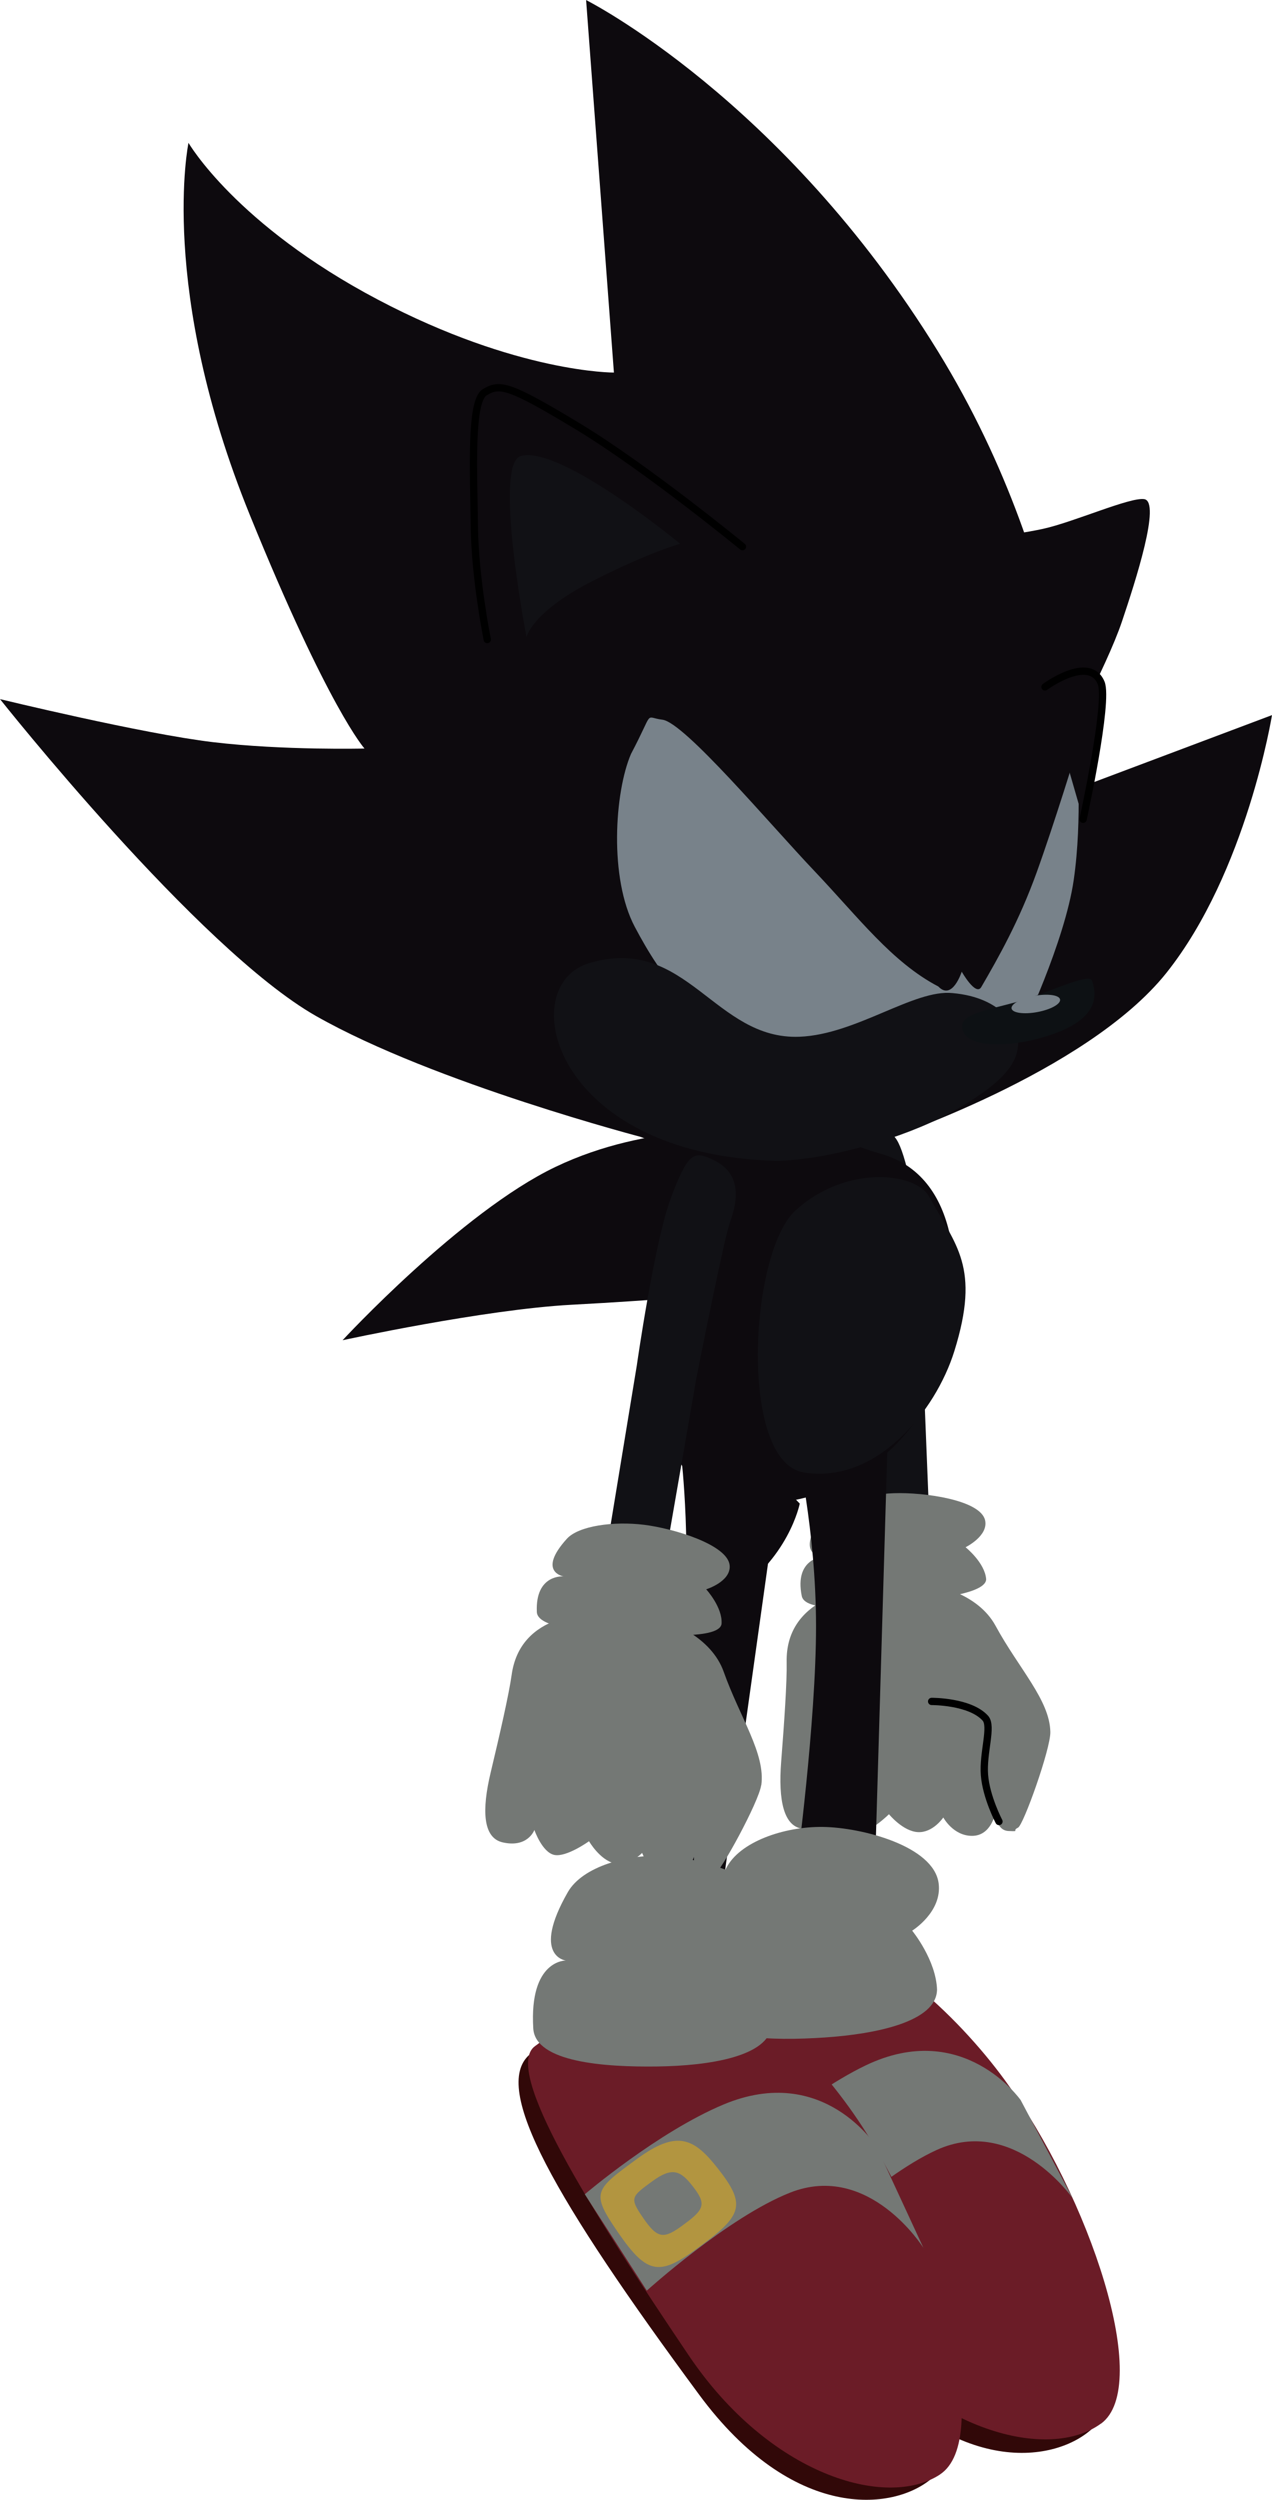 <svg version="1.1" xmlns="http://www.w3.org/2000/svg" xmlns:xlink="http://www.w3.org/1999/xlink" width="21.818" height="42.847" viewBox="0,0,21.818,42.847"><g transform="translate(-225.277,-158.264)"><g data-paper-data="{&quot;isPaintingLayer&quot;:true}" fill-rule="nonzero" stroke-linejoin="miter" stroke-miterlimit="10" stroke-dasharray="" stroke-dashoffset="0" style="mix-blend-mode: normal"><g data-paper-data="{&quot;index&quot;:null}" stroke="none" stroke-width="0" stroke-linecap="butt"><path d="M244.03,199.874c-0.631,0.606 -2.348,0.865 -4.065,-1.217c-2.644,-3.206 -3.845,-5.059 -3.214,-5.665c0.631,-0.606 1.726,3.144 3.595,5.091c1.869,1.947 4.316,1.185 3.685,1.791z" fill="#310808"/><path d="M244.161,199.805c-0.889,0.648 -2.918,0.165 -4.41,-1.809c-1.835,-2.429 -3.462,-4.731 -2.912,-5.156c0.385,-0.298 1.252,-1.449 2.193,-1.444c1.185,0.006 2.668,1.408 3.481,2.523c1.457,1.999 2.537,5.239 1.649,5.887z" fill="#6b1c27"/><path d="M237.824,195.332c0,0 1.197,-1.134 2.296,-1.664c1.681,-0.81 2.664,0.592 2.664,0.592l0.89,1.68c0,0 -1.005,-1.43 -2.333,-0.824c-1.039,0.475 -2.366,1.809 -2.366,1.809z" fill="#747875"/></g><g data-paper-data="{&quot;index&quot;:null}" stroke="none" stroke-width="0" stroke-linecap="butt"><g><path d="M241.263,200.741c-0.662,0.571 -2.391,0.739 -3.995,-1.433c-2.469,-3.343 -3.57,-5.257 -2.907,-5.828c0.662,-0.571 1.556,3.231 3.318,5.275c1.762,2.044 4.246,1.414 3.584,1.985z" fill="#310808"/><path d="M241.398,200.679c-0.922,0.599 -2.923,0.009 -4.307,-2.042c-1.703,-2.524 -3.205,-4.909 -2.633,-5.305c0.4,-0.277 1.328,-1.38 2.267,-1.325c1.183,0.069 2.589,1.549 3.341,2.705c1.348,2.074 2.254,5.367 1.332,5.966z" fill="#6b1c27"/><path d="M235.308,195.874c0,0 1.255,-1.069 2.381,-1.539c1.722,-0.72 2.628,0.733 2.628,0.733l0.799,1.725c0,0 -0.928,-1.482 -2.286,-0.947c-1.063,0.419 -2.459,1.68 -2.459,1.68z" fill="#747875"/></g><path d="M237.298,196.756c-0.7,0.524 -0.908,0.517 -1.424,-0.233c-0.469,-0.683 -0.398,-0.723 0.332,-1.257c0.691,-0.505 0.978,-0.35 1.384,0.166c0.482,0.613 0.426,0.799 -0.292,1.324z" fill="#b29540"/><path d="M237.01,196.389c-0.347,0.26 -0.45,0.257 -0.706,-0.116c-0.233,-0.339 -0.198,-0.359 0.165,-0.624c0.343,-0.251 0.485,-0.174 0.686,0.083c0.239,0.304 0.211,0.397 -0.145,0.657z" fill="#747875"/></g><path d="M240.41,177.813l3.25,-6l3.435,-1.292c0,0 -0.434,2.689 -1.81,4.417c-1.377,1.727 -4.875,2.875 -4.875,2.875z" data-paper-data="{&quot;index&quot;:null}" fill="#0d0a0e" stroke="none" stroke-width="0" stroke-linecap="butt"/><g data-paper-data="{&quot;index&quot;:null}" fill="#0d0a0e" stroke-width="0"><path d="M238.359,178.177c-2.935,0 -5.315,-2.379 -5.315,-5.315c0,-2.935 2.379,-5.315 5.315,-5.315c2.935,0 5.315,2.379 5.315,5.315c0,2.935 -2.379,5.315 -5.315,5.315z" stroke="none" stroke-linecap="butt"/><path d="M236.332,177.768c0,0 -3.604,-0.936 -5.634,-2.089c-2.029,-1.153 -5.421,-5.432 -5.421,-5.432c0,0 2.448,0.595 3.656,0.738c1.209,0.143 2.596,0.109 2.596,0.109c0,0 -0.617,-0.681 -1.968,-4.006c-1.575,-3.875 -1.051,-6.376 -1.051,-6.376c0,0 0.812,1.405 3.253,2.69c2.39,1.258 4.044,1.248 4.044,1.248l-0.477,-6.385c0,0 3.369,1.692 6.036,6.023c2.41,3.913 2.394,7.761 2.394,7.761" stroke="#000000" stroke-linecap="round"/></g><path d="M239.816,178.744c-0.185,-0.757 0.202,-0.955 0.487,-1.04c0.286,-0.085 0.384,-0.023 0.569,0.734c0.185,0.757 0.223,2.833 0.223,2.833l0.126,3.137l-1.019,-0.051l-0.148,-3c0,0 -0.174,-2.349 -0.238,-2.614z" data-paper-data="{&quot;index&quot;:null}" fill="#111115" stroke="none" stroke-width="0" stroke-linecap="butt"/><g data-paper-data="{&quot;index&quot;:null}"><g><path d="M243.293,187.952c0.005,0.288 -0.46,1.591 -0.554,1.638c-0.115,0.057 0.047,0.067 -0.164,0.058c-0.211,-0.009 -0.227,-0.303 -0.227,-0.303c0,0 -0.07,0.385 -0.396,0.386c-0.326,0.002 -0.495,-0.315 -0.495,-0.315c0,0 -0.178,0.266 -0.437,0.251c-0.258,-0.015 -0.495,-0.307 -0.495,-0.307c0,0 -0.338,0.335 -0.551,0.325c-0.213,-0.01 -0.404,-0.369 -0.404,-0.369c0,0 -0.062,0.327 -0.507,0.295c-0.347,-0.025 -0.438,-0.493 -0.387,-1.15c0.052,-0.666 0.101,-1.37 0.094,-1.71c-0.019,-1.03 1.03,-1.34 2.061,-1.359c0.483,-0.009 1.224,0.19 1.522,0.738c0.4,0.736 0.93,1.273 0.94,1.821z" fill="#747875" stroke="none" stroke-width="0" stroke-linecap="butt"/><path d="M241.257,187.427c0,0 0.657,-0.005 0.921,0.287c0.125,0.138 -0.045,0.592 -0.015,0.974c0.03,0.382 0.249,0.797 0.249,0.797" fill="none" stroke="#000000" stroke-width="0.125" stroke-linecap="round"/></g><path d="M240.572,185.736c-0.412,0.039 -1.479,0.199 -1.543,-0.117c-0.129,-0.642 0.359,-0.673 0.359,-0.673c0,0 -0.467,-0.001 -0.046,-0.644c0.167,-0.255 0.751,-0.426 1.269,-0.444c0.518,-0.018 1.484,0.115 1.563,0.464c0.06,0.269 -0.335,0.462 -0.335,0.462c0,0 0.332,0.264 0.353,0.548c-0.003,0.296 -1.252,0.371 -1.618,0.405z" fill="#747875" stroke="none" stroke-width="0" stroke-linecap="butt"/></g><path d="M238.087,177.66l-0.757,2.81c0,0 -0.747,0.078 -2.252,0.158c-1.505,0.081 -3.925,0.608 -3.925,0.608c0,0 2.031,-2.196 3.65,-2.97c1.619,-0.775 3.284,-0.606 3.284,-0.606z" data-paper-data="{&quot;index&quot;:null}" fill="#0d0a0e" stroke="none" stroke-width="0" stroke-linecap="butt"/><path d="M238.937,190.312c0,0 0.338,-2.536 0.337,-4.18c-0.001,-1.644 -0.342,-3.1 -0.342,-3.1l1.568,-0.016l-0.247,8.369z" data-paper-data="{&quot;index&quot;:null}" fill="#0d0a0e" stroke="none" stroke-width="0" stroke-linecap="butt"/><path d="M238.995,184.036c0,0 -0.191,0.97 -1.209,1.595c-1.018,0.625 -3.257,1.147 -3.257,1.147c0,0 2.169,-1.744 2.746,-2.464c0.481,-0.6 0.482,-1.56 0.482,-1.56l1.238,1.282z" data-paper-data="{&quot;index&quot;:null}" fill="#0d0a0e" stroke="none" stroke-width="0" stroke-linecap="butt"/><path d="M241.349,192.377c-0.019,0.538 -1.034,0.75 -1.926,0.81c-0.892,0.06 -2.09,0.042 -2.156,-0.537c-0.135,-1.174 0.495,-1.193 0.495,-1.193c0,0 -0.6,-0.039 -0.028,-1.173c0.227,-0.45 0.988,-0.714 1.655,-0.706c0.667,0.008 1.904,0.326 1.988,0.966c0.064,0.493 -0.454,0.812 -0.454,0.812c0,0 0.415,0.505 0.427,1.023z" data-paper-data="{&quot;index&quot;:null}" fill="#747875" stroke="none" stroke-width="0" stroke-linecap="butt"/><path d="M237.862,183.947c-0.799,-0.224 -1.378,-0.704 -1.073,-2.541c0.17,-1.024 -0.286,-2.61 -0.029,-3.531c0.431,-1.54 2.287,-0.209 3.627,0.166c1.341,0.375 1.471,2.126 1.04,3.667c-0.431,1.54 -2.226,2.614 -3.566,2.239z" data-paper-data="{&quot;index&quot;:null}" fill="#0d0a0e" stroke="none" stroke-width="0" stroke-linecap="butt"/><path d="M241.646,181.424c-0.32,1.026 -1.331,2.278 -2.58,2.079c-1.121,-0.179 -0.938,-3.772 -0.142,-4.494c0.862,-0.783 2.061,-0.655 2.292,-0.231c0.456,0.836 0.882,1.197 0.43,2.646z" data-paper-data="{&quot;index&quot;:null}" fill="#111115" stroke="none" stroke-width="0" stroke-linecap="butt"/><path d="M236.098,191.158c0,0 0.672,-2.707 0.867,-4.495c0.195,-1.789 -0.002,-3.427 -0.002,-3.427l1.711,0.23l-1.27,9.068z" data-paper-data="{&quot;index&quot;:null}" fill="#0d0a0e" stroke="none" stroke-width="0" stroke-linecap="butt"/><path d="M233.635,169.226c0,0 -0.212,-1.04 -0.222,-1.946c-0.01,-0.906 -0.075,-2.135 0.176,-2.291c0.259,-0.16 0.42,-0.128 1.6,0.584c1.18,0.713 2.823,2.061 2.823,2.061" data-paper-data="{&quot;index&quot;:null}" fill="#0d0a0e" stroke="#000000" stroke-width="0.125" stroke-linecap="round"/><path d="M241.596,167.545c0,0 1.001,-0.091 1.573,-0.217c0.525,-0.115 1.486,-0.544 1.733,-0.509c0.295,0.042 -0.151,1.415 -0.381,2.099c-0.263,0.783 -1.112,2.341 -1.112,2.341" data-paper-data="{&quot;index&quot;:null}" fill="#0d0a0e" stroke="#000000" stroke-width="0" stroke-linecap="round"/><path d="M243.745,171.127c0,0 0.103,1.155 -0.051,2.22c-0.154,1.065 -0.894,2.608 -0.894,2.608c0,0 -0.734,-0.555 -0.872,-0.587c-1.117,-0.265 -2.226,1.08 -3.457,0.819c-1.232,-0.261 -1.862,-1.2 -2.305,-2.035c-0.443,-0.835 -0.348,-2.308 -0.066,-2.965c0.408,-0.772 0.216,-0.626 0.539,-0.587c0.376,0.045 1.836,1.782 2.603,2.589c0.767,0.807 1.332,1.566 2.13,1.984c0.24,0.251 0.401,-0.254 0.401,-0.254c0,0 0.241,0.425 0.335,0.264c0.293,-0.504 0.649,-1.13 0.951,-1.967c0.302,-0.837 0.686,-2.089 0.686,-2.089z" data-paper-data="{&quot;index&quot;:null}" fill="#78828a" stroke="#000000" stroke-width="0" stroke-linecap="butt"/><path d="M242.74,176.114c0.016,0.393 -0.309,0.759 -1.205,1.245c-0.736,0.399 -2.007,0.779 -2.931,0.803c-3.877,-0.1 -4.526,-3.039 -3.196,-3.397c1.651,-0.472 2.125,1.328 3.585,1.269c0.972,-0.039 1.963,-0.818 2.625,-0.748c0.854,0.077 1.112,0.585 1.122,0.828z" data-paper-data="{&quot;index&quot;:null}" fill="#111115" stroke="#000000" stroke-width="0" stroke-linecap="butt"/><path d="M243.201,170.038c0,0 0.759,-0.559 0.963,-0.069c0.133,0.321 -0.309,2.338 -0.309,2.338" data-paper-data="{&quot;index&quot;:null}" fill="#0d0a0e" stroke="#000000" stroke-width="0.125" stroke-linecap="round"/><path d="M244.009,175.076c0.156,0.448 -0.13,0.787 -0.961,1c-0.525,0.134 -1.269,0.157 -1.269,-0.231c0,-0.234 0.652,-0.307 1.115,-0.461c0.463,-0.154 1.068,-0.444 1.115,-0.308z" data-paper-data="{&quot;index&quot;:null}" fill="#0d1114" stroke="none" stroke-width="0" stroke-linecap="butt"/><path d="M243.46,175.395c0.014,0.077 -0.16,0.173 -0.39,0.216c-0.23,0.043 -0.428,0.015 -0.442,-0.061c-0.014,-0.077 0.16,-0.173 0.39,-0.216c0.23,-0.043 0.428,-0.015 0.442,0.061z" data-paper-data="{&quot;index&quot;:null}" fill="#78828a" stroke="none" stroke-width="0" stroke-linecap="butt"/><path d="M236.943,167.584c0,0 -0.53,0.145 -1.493,0.634c-1.053,0.534 -1.142,0.966 -1.142,0.966c0,0 -0.576,-2.98 -0.094,-3.105c0.691,-0.179 2.729,1.505 2.729,1.505z" data-paper-data="{&quot;index&quot;:null}" fill="#111115" stroke="none" stroke-width="0" stroke-linecap="butt"/><path d="M237.442,178.113c0.274,0.115 0.634,0.353 0.354,1.106c-0.098,0.263 -0.569,2.637 -0.569,2.637l-0.528,3.039l-1.022,-0.047l0.523,-3.181c0,0 0.301,-2.11 0.582,-2.862c0.281,-0.753 0.387,-0.807 0.66,-0.692z" data-paper-data="{&quot;index&quot;:null}" fill="#111115" stroke="none" stroke-width="0" stroke-linecap="butt"/><g data-paper-data="{&quot;index&quot;:null}" fill="#747875" stroke="none" stroke-width="0" stroke-linecap="butt"><g><path d="M238.333,188.863c-0.04,0.286 -0.702,1.499 -0.803,1.531c-0.122,0.039 0.036,0.074 -0.171,0.032c-0.207,-0.042 -0.177,-0.335 -0.177,-0.335c0,0 -0.13,0.369 -0.452,0.32c-0.322,-0.049 -0.439,-0.388 -0.439,-0.388c0,0 -0.217,0.235 -0.47,0.18c-0.253,-0.055 -0.441,-0.38 -0.441,-0.38c0,0 -0.386,0.278 -0.595,0.235c-0.209,-0.043 -0.342,-0.428 -0.342,-0.428c0,0 -0.112,0.313 -0.547,0.212c-0.338,-0.079 -0.356,-0.555 -0.203,-1.196c0.155,-0.65 0.313,-1.337 0.36,-1.674c0.142,-1.021 1.227,-1.163 2.248,-1.021c0.478,0.066 1.179,0.378 1.389,0.967c0.28,0.789 0.72,1.403 0.645,1.946z"/></g><path d="M235.991,186.25c-0.413,-0.026 -1.492,-0.034 -1.506,-0.357c-0.028,-0.654 0.459,-0.609 0.459,-0.609c0,0 -0.461,-0.074 0.055,-0.644c0.204,-0.226 0.809,-0.304 1.323,-0.241c0.514,0.063 1.448,0.345 1.471,0.702c0.018,0.275 -0.403,0.404 -0.403,0.404c0,0 0.287,0.312 0.263,0.596c-0.049,0.292 -1.294,0.171 -1.662,0.147z"/></g><path d="M238.514,192.978c-0.047,0.536 -1.072,0.694 -1.966,0.706c-0.894,0.012 -2.089,-0.07 -2.124,-0.651c-0.072,-1.18 0.558,-1.165 0.558,-1.165c0,0 -0.597,-0.071 0.035,-1.173c0.251,-0.437 1.025,-0.66 1.69,-0.617c0.666,0.044 1.884,0.427 1.933,1.07c0.038,0.495 -0.497,0.786 -0.497,0.786c0,0 0.387,0.526 0.371,1.044z" data-paper-data="{&quot;index&quot;:null}" fill="#747875" stroke="none" stroke-width="0" stroke-linecap="butt"/></g></g></svg>